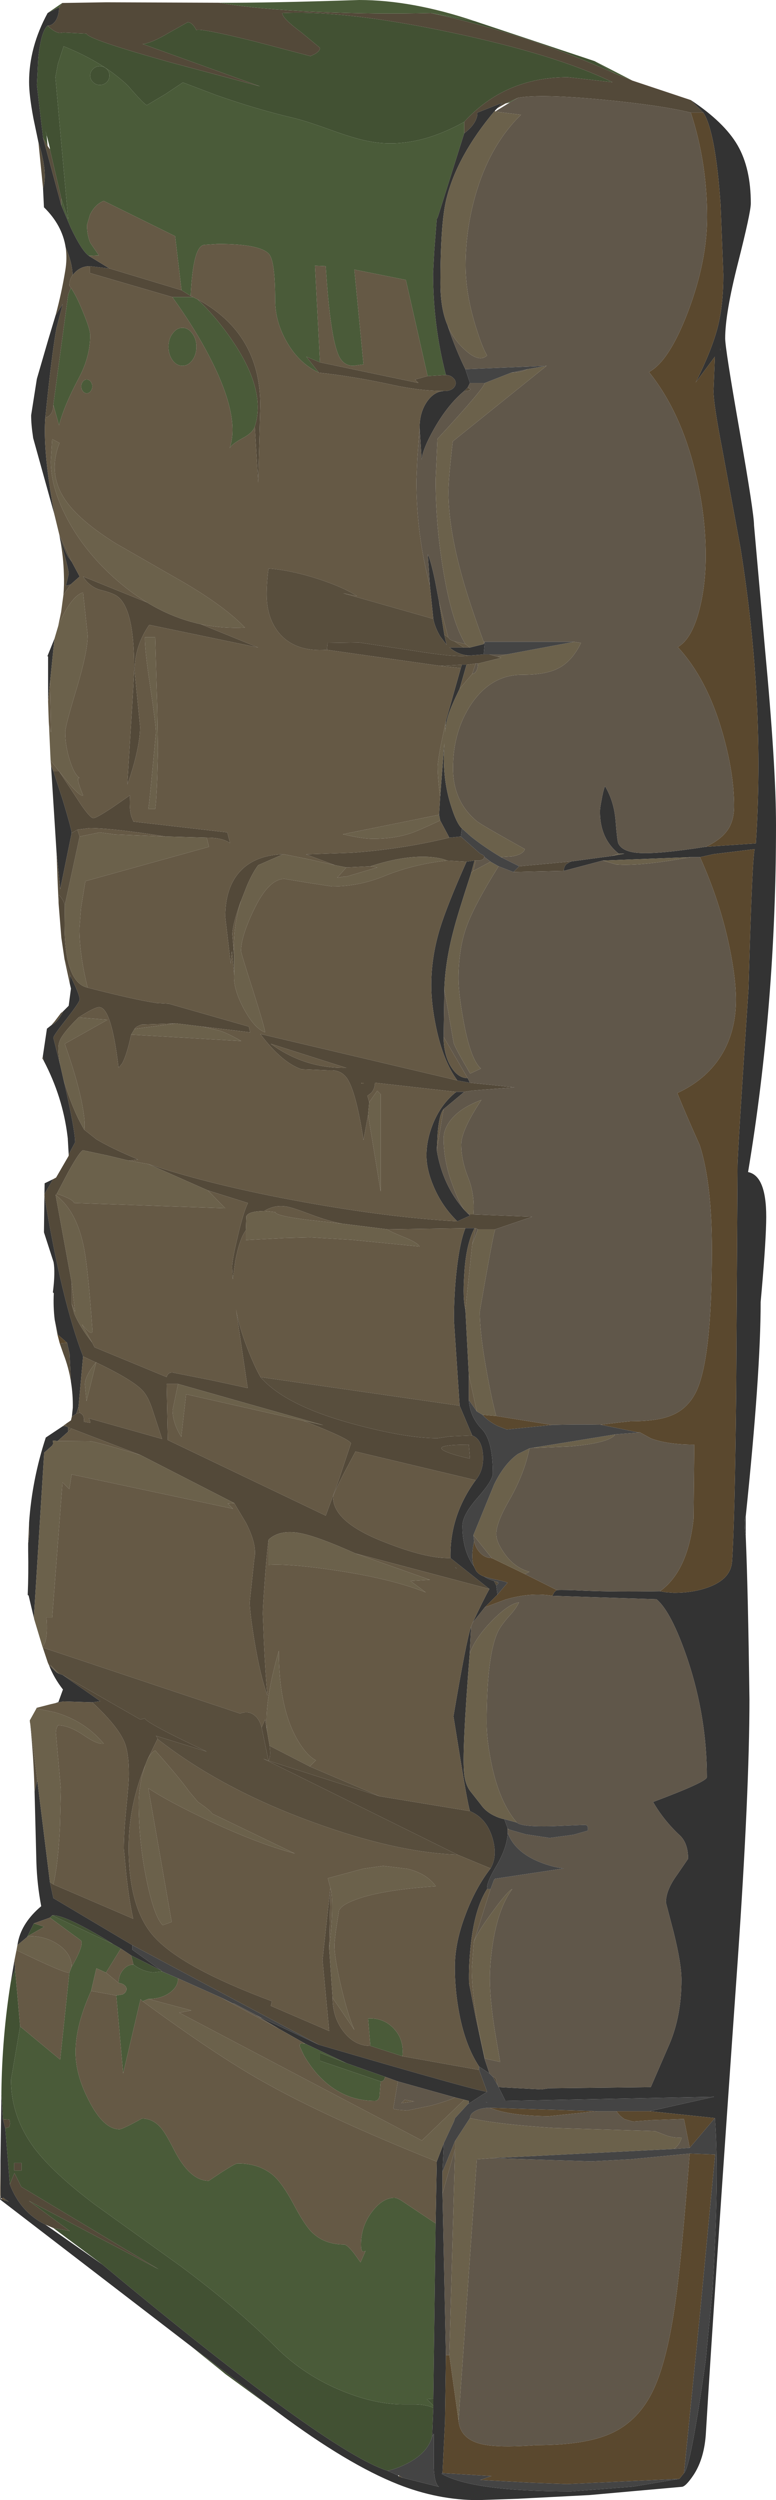 <?xml version="1.0" encoding="UTF-8" standalone="no"?>
<svg xmlns:ffdec="https://www.free-decompiler.com/flash" xmlns:xlink="http://www.w3.org/1999/xlink" ffdec:objectType="frame" height="545.75px" width="169.5px" xmlns="http://www.w3.org/2000/svg">
  <g transform="matrix(1.0, 0.0, 0.0, 1.0, 44.75, 218.05)">
    <use ffdec:characterId="1552" height="545.75" transform="matrix(1.0, 0.0, 0.0, 1.0, -44.75, -218.05)" width="169.5" xlink:href="#shape0"/>
  </g>
  <defs>
    <g id="shape0" transform="matrix(1.0, 0.0, 0.0, 1.0, 44.75, 218.05)">
      <path d="M-34.35 -212.45 Q-32.95 -211.05 -31.75 -210.85 L-30.85 -210.95 -25.85 -210.7 Q-25.65 -209.5 -7.4 -204.4 L12.05 -199.2 -13.6 -208.45 Q-11.7 -208.6 -7.85 -210.9 L-3.75 -213.2 Q-2.75 -213.2 -1.85 -211.45 -1.4 -212.05 10.9 -209.0 L23.05 -205.8 24.1 -206.3 Q25.15 -206.95 25.15 -207.6 L21.05 -211.0 Q16.9 -214.05 16.9 -215.2 30.7 -215.85 53.85 -210.95 76.75 -206.1 89.05 -200.1 L79.3 -201.2 Q65.55 -201.2 56.65 -191.45 45.65 -185.3 35.85 -187.2 32.85 -187.75 27.6 -189.65 21.95 -191.7 19.15 -192.35 11.25 -194.2 2.45 -197.3 L-4.8 -200.05 -8.55 -197.55 -12.65 -195.1 Q-13.15 -195.1 -16.8 -199.35 -22.15 -204.45 -30.85 -207.95 L-32.1 -204.1 -32.65 -201.2 -31.25 -185.6 -29.85 -170.2 -31.35 -174.7 -33.85 -185.45 -33.85 -185.7 -34.1 -186.9 -34.85 -189.5 -34.6 -188.7 -34.35 -186.2 -35.35 -187.95 -36.7 -199.5 -36.4 -205.3 Q-35.8 -211.25 -34.35 -212.45 M89.65 -201.95 Q70.6 -210.55 49.4 -215.2 L58.9 -213.45 85.15 -204.7 89.65 -201.95 M49.9 305.55 L49.9 307.05 48.5 305.65 49.9 305.55 M49.9 307.55 L49.65 313.8 Q48.7 317.4 44.2 319.7 41.95 320.85 39.9 321.3 26.65 317.05 -22.35 276.3 L-33.1 268.3 -29.5 268.95 -38.45 262.35 Q-24.25 269.85 -10.1 277.3 L-40.1 259.3 -41.6 256.3 -42.6 258.8 -43.6 246.55 -42.75 246.25 -42.55 245.55 -42.65 244.75 -42.75 244.65 -44.1 244.55 -44.45 238.8 Q-44.3 226.5 -42.4 214.6 L-41.45 211.8 -40.35 224.3 -42.35 235.95 Q-42.35 243.95 -37.3 250.8 -33.2 256.25 -24.0 263.2 L-5.4 276.55 Q6.8 285.6 15.55 294.35 21.75 300.55 30.2 303.95 37.25 306.8 43.3 306.8 L46.15 306.8 Q48.5 306.9 49.9 307.55 M-0.1 296.3 L16.1 308.65 4.5 300.2 -0.1 296.3 M39.4 235.3 L39.1 236.0 Q38.8 236.3 38.4 236.3 L25.15 231.8 25.15 230.05 30.9 232.3 39.4 235.3 M-20.1 206.3 L-33.35 200.05 Q-31.45 199.85 -25.6 203.05 -22.65 204.65 -20.1 206.3 M-22.95 -203.6 Q-22.1 -203.6 -21.45 -203.0 -20.85 -202.4 -20.85 -201.55 -20.85 -200.7 -21.45 -200.1 -22.1 -199.5 -22.95 -199.5 -23.8 -199.5 -24.4 -200.1 -25.05 -200.7 -25.05 -201.55 -25.05 -202.4 -24.4 -203.0 -23.8 -203.6 -22.95 -203.6 M-38.85 204.8 L-37.35 201.8 -35.1 202.55 -38.6 204.55 -38.85 204.8 M-16.1 208.8 L-9.6 212.05 -9.35 212.3 -11.25 212.5 Q-13.55 212.35 -15.6 210.8 L-16.1 208.8 M-41.65 255.75 L-40.05 255.75 -40.05 254.1 -41.65 254.1 -41.65 255.75" fill="#425133" fill-rule="evenodd" stroke="none"/>
      <path d="M56.65 -191.45 Q65.55 -201.2 79.3 -201.2 L89.05 -200.1 Q76.75 -206.1 53.85 -210.95 30.7 -215.85 16.9 -215.2 16.9 -214.05 21.05 -211.0 L25.15 -207.6 Q25.15 -206.95 24.1 -206.3 L23.05 -205.8 10.9 -209.0 Q-1.4 -212.05 -1.85 -211.45 -2.75 -213.2 -3.75 -213.2 L-7.85 -210.9 Q-11.7 -208.6 -13.6 -208.45 L12.05 -199.2 -7.4 -204.4 Q-25.65 -209.5 -25.85 -210.7 L-30.85 -210.95 -31.75 -210.85 Q-32.95 -211.05 -34.35 -212.45 -33.3 -212.45 -32.55 -213.6 -31.85 -214.8 -31.85 -216.45 L-31.15 -217.4 -21.55 -217.55 3.15 -217.45 Q11.25 -216.05 24.65 -215.45 37.3 -214.9 49.4 -215.2 70.6 -210.55 89.65 -201.95 L93.4 -200.45 106.15 -196.2 108.9 -193.45 106.15 -193.45 Q100.05 -195.0 87.3 -196.25 73.35 -197.6 68.4 -196.7 L65.65 -195.45 63.9 -194.45 64.95 -195.6 59.5 -193.45 Q59.6 -192.95 59.3 -192.15 58.7 -190.5 56.65 -188.95 L56.65 -191.45 M79.95 -30.0 L78.95 -29.4 Q78.4 -28.8 78.4 -27.95 L67.4 -27.7 68.65 -28.95 79.95 -30.0 M-34.85 267.55 Q-40.25 264.9 -42.6 258.8 L-41.6 256.3 -40.1 259.3 -10.1 277.3 Q-24.25 269.85 -38.45 262.35 L-29.5 268.95 -33.1 268.3 -34.85 267.55 M-43.6 246.55 L-44.1 244.55 -42.75 244.65 -42.65 244.75 -42.55 245.55 -42.75 246.25 -43.6 246.55 M-44.1 261.8 Q-44.15 261.55 -43.85 261.8 L-42.85 262.55 -43.6 262.3 -44.1 261.8 M52.65 -136.2 Q53.65 -136.15 54.25 -135.55 54.85 -135.0 54.8 -134.3 54.7 -133.6 54.0 -133.1 53.25 -132.65 52.35 -132.7 L52.3 -132.7 Q47.05 -132.7 40.9 -134.05 32.4 -135.9 24.9 -136.7 L22.15 -140.2 25.15 -138.95 46.65 -134.45 45.9 -135.2 48.65 -135.95 52.65 -136.2 M56.65 -132.7 L57.4 -133.45 58.05 -133.1 57.75 -132.8 57.05 -132.7 56.65 -132.7 M-3.1 -153.45 L-2.6 -153.2 -7.1 -153.2 -25.1 -158.45 -25.1 -159.95 -20.85 -159.45 -5.1 -154.7 -3.1 -153.45 M-1.6 -152.7 Q12.1 -145.3 12.1 -129.6 L11.65 -112.7 10.9 -124.95 Q13.4 -132.7 6.2 -143.4 2.6 -148.75 -1.6 -152.7 M-31.85 -49.7 L-26.95 -42.25 Q-25.0 -39.45 -24.35 -39.45 -23.7 -39.45 -19.95 -41.95 L-16.35 -44.45 Q-16.55 -41.7 -16.1 -39.9 L-15.6 -38.7 4.9 -36.35 5.5 -34.0 Q3.9 -35.2 0.4 -35.2 L-8.6 -35.45 Q-20.05 -37.25 -25.1 -37.3 L-27.85 -36.95 -29.1 -36.2 Q-29.2 -37.3 -31.0 -43.25 L-33.1 -49.7 -31.85 -49.7 M-25.6 -2.45 Q-15.3 0.2 -10.55 0.9 L-7.9 1.05 9.6 6.05 9.9 7.3 -0.5 6.05 -6.3 5.35 -13.8 5.6 Q-15.05 6.0 -15.35 6.55 L-16.1 7.8 Q-17.05 12.2 -18.05 14.05 L-18.85 15.05 Q-20.4 1.8 -23.1 1.8 -24.1 1.8 -27.6 4.05 -30.45 6.85 -31.45 8.6 -32.0 9.6 -32.0 10.7 -32.0 12.4 -31.6 14.45 L-33.1 8.5 Q-33.1 8.0 -30.2 4.35 -27.35 0.65 -27.35 0.15 -27.35 -0.95 -29.45 -5.15 L-30.65 -8.6 -31.35 -13.35 -31.95 -20.8 -31.85 -22.7 Q-30.8 -21.5 -30.6 -20.45 L-30.65 -16.3 Q-30.65 -3.55 -25.6 -2.45 M-26.35 28.55 L-23.7 30.65 Q-20.45 32.6 -14.6 35.05 L-16.6 35.3 -21.2 34.2 -26.6 33.05 Q-27.2 33.05 -29.85 37.8 L-32.35 42.55 -32.6 42.8 -29.1 61.9 -29.1 66.55 -28.55 68.65 Q-27.4 71.45 -24.6 75.05 L-24.1 76.05 -8.35 82.55 Q-8.1 81.55 -7.1 81.55 L1.5 83.25 9.35 84.95 6.8 67.7 Q7.35 71.25 9.2 76.05 10.8 80.2 12.15 82.55 17.5 88.75 32.45 92.8 43.9 95.9 50.85 95.9 L53.5 95.5 58.4 95.3 Q60.45 96.05 60.75 99.45 61.0 102.8 59.15 105.05 L32.9 98.8 30.45 103.4 Q28.0 108.15 28.0 108.75 28.0 114.2 39.15 118.55 48.45 122.25 53.65 122.05 L62.15 128.8 32.9 121.05 Q24.75 117.4 20.95 116.65 16.35 115.75 13.9 118.05 13.4 122.25 13.0 128.15 12.65 132.9 12.65 134.2 L12.9 140.5 Q13.2 146.9 13.65 152.05 12.05 147.55 10.8 139.95 9.8 133.8 9.8 131.65 L10.8 122.25 Q11.5 119.3 9.0 114.4 L6.4 110.05 -14.1 99.55 -29.1 93.8 -29.85 93.55 -30.35 93.3 -30.35 92.75 -29.25 92.0 -29.05 91.15 -28.1 90.55 -27.35 90.3 -26.8 90.7 Q-26.3 91.25 -26.45 92.3 L-25.0 92.55 Q-25.05 92.05 -25.35 91.55 L-9.35 96.05 -11.4 89.8 Q-12.25 87.15 -13.3 85.85 -15.15 83.45 -23.75 79.35 L-23.75 79.25 -23.8 79.35 -26.6 78.05 Q-31.3 65.85 -35.05 43.05 L-35.05 42.6 -33.15 39.35 -32.5 39.0 -29.75 34.25 -29.75 33.95 -28.35 31.3 Q-28.35 28.7 -30.7 18.4 L-30.85 17.75 -29.85 20.8 Q-28.25 25.35 -26.35 28.55 M-12.35 36.05 Q1.7 40.75 21.6 44.35 40.45 47.75 55.15 48.55 L57.9 47.3 57.9 47.05 58.65 47.05 71.5 47.55 63.4 50.3 59.65 50.3 59.15 50.05 58.9 50.05 56.9 50.05 39.9 50.3 29.9 49.05 Q27.15 48.55 23.25 47.1 19.3 45.6 17.95 45.35 15.3 44.85 12.95 46.3 9.5 46.35 9.05 47.45 L8.95 50.5 8.6 51.05 Q7.4 53.05 6.6 57.45 L6.1 61.2 5.95 58.6 Q5.95 57.05 7.15 52.0 8.4 46.6 9.4 44.55 L0.65 41.8 -12.35 36.05 M54.9 20.3 L37.15 18.3 Q37.15 19.55 36.35 20.5 L35.5 21.15 35.9 22.55 35.65 25.3 34.65 30.8 Q33.1 20.75 31.25 17.65 29.9 15.4 27.15 15.6 L21.1 15.35 Q16.8 13.9 12.1 7.65 L55.15 17.8 57.9 18.3 67.65 19.3 58.5 20.0 56.65 20.3 54.9 20.3 M57.15 -29.95 L52.9 -30.2 Q51.6 -30.8 48.85 -31.0 43.35 -31.3 36.15 -28.95 L30.9 -28.7 28.4 -29.2 22.1 -31.55 32.05 -31.9 Q43.15 -32.7 53.4 -35.2 L55.9 -35.45 60.15 -31.7 Q60.9 -31.4 61.05 -31.1 L61.05 -31.0 60.85 -30.55 Q60.5 -30.3 59.95 -30.2 L59.15 -30.2 58.9 -30.2 57.15 -29.95 M6.4 -5.45 L5.9 -10.4 5.65 -7.7 4.45 -17.9 Q4.45 -24.45 7.8 -27.95 11.0 -31.35 17.15 -31.6 L11.65 -29.2 Q10.45 -27.6 9.25 -24.85 L7.9 -21.4 7.8 -21.2 Q6.0 -16.15 6.0 -14.05 L6.4 -9.35 6.4 -9.0 6.4 -5.45 M51.4 -72.7 L26.65 -76.2 26.8 -77.7 33.7 -77.8 45.3 -76.05 Q55.1 -74.45 57.65 -74.95 L60.9 -75.2 62.15 -75.2 63.9 -74.7 64.7 -74.45 59.65 -73.2 59.15 -73.2 57.15 -72.95 56.15 -72.95 51.4 -72.7 M34.65 18.3 L34.2 18.3 34.2 18.5 34.65 18.5 34.65 18.3 M-5.85 84.05 L-8.35 84.05 -8.1 96.3 26.4 112.8 29.15 105.3 31.9 97.05 Q31.9 96.15 21.55 92.1 L25.9 93.05 -5.85 84.05 M30.9 15.05 L14.4 9.8 Q21.75 15.2 30.9 15.05 M57.65 97.3 Q49.2 97.3 52.7 98.85 54.45 99.6 57.9 100.35 L57.65 97.3 M63.65 128.05 L63.15 127.05 64.15 127.3 63.65 127.4 63.95 127.4 64.15 127.55 63.65 128.05 M12.4 159.05 L13.15 157.3 13.6 159.9 14.15 163.05 14.25 164.3 Q14.3 165.65 13.9 166.3 L12.4 159.05 M38.15 174.05 L57.9 177.3 Q61.5 178.8 62.8 183.1 64.0 187.1 62.4 189.8 L55.15 186.8 12.75 165.85 13.9 166.3 38.15 174.05 M62.9 235.3 Q63.3 235.3 63.6 235.85 L63.9 237.05 62.9 235.3 M55.0 124.3 L54.65 124.05 54.9 124.3 55.0 124.3 M-12.55 166.05 L-13.0 167.2 Q-16.65 176.05 -16.65 185.25 -16.65 198.45 -11.2 204.6 -5.2 211.4 14.65 218.8 L14.4 219.8 27.15 225.3 25.7 209.8 27.4 194.05 27.15 207.3 27.9 218.05 Q27.9 222.4 30.35 225.5 32.75 228.55 36.15 228.55 L43.15 230.8 59.9 233.8 61.65 238.55 Q59.9 238.55 24.9 228.3 L-15.85 206.55 -33.1 196.3 -33.85 192.8 -33.1 193.3 -15.65 200.8 Q-16.45 197.4 -17.15 191.3 L-17.7 185.5 Q-17.7 181.95 -17.15 176.5 -16.6 171.05 -16.6 169.1 -16.6 164.5 -17.6 162.15 -19.15 158.6 -24.6 153.55 L-22.85 153.3 -31.1 147.55 -14.1 157.3 -13.1 157.05 Q-12.85 158.05 0.4 164.3 L-10.7 160.85 Q-10.3 161.3 -10.35 161.55 L-12.55 166.05 M-12.65 -86.55 Q-7.0 -83.1 -0.9 -81.8 L11.65 -76.7 -12.15 -81.65 Q-15.35 -77.0 -15.35 -71.65 L-14.15 -59.4 Q-14.15 -56.4 -15.4 -51.65 -16.3 -48.4 -16.95 -46.8 L-16.2 -58.8 Q-15.45 -70.55 -15.45 -72.45 -15.45 -85.75 -19.45 -88.1 -20.6 -88.75 -23.1 -89.35 -25.35 -90.15 -26.6 -92.2 L-12.65 -86.55 M-41.65 255.75 L-41.65 254.1 -40.05 254.1 -40.05 255.75 -41.65 255.75" fill="#534939" fill-rule="evenodd" stroke="none"/>
      <path d="M-34.6 -188.7 L-34.85 -189.5 -34.1 -186.9 -33.85 -185.7 -34.6 -188.7 M-31.35 -174.7 L-29.85 -170.2 -31.25 -185.6 -32.65 -201.2 -32.1 -204.1 -30.85 -207.95 Q-22.15 -204.45 -16.8 -199.35 -13.15 -195.1 -12.65 -195.1 L-8.55 -197.55 -4.8 -200.05 2.45 -197.3 Q11.25 -194.2 19.15 -192.35 21.95 -191.7 27.6 -189.65 32.85 -187.75 35.85 -187.2 45.65 -185.3 56.65 -191.45 L56.65 -188.95 50.9 -170.7 50.65 -170.2 50.1 -163.1 49.85 -158.4 Q49.85 -147.0 52.65 -136.2 L48.65 -135.95 43.9 -156.95 32.65 -159.2 34.65 -138.5 33.5 -138.35 32.45 -138.2 Q30.0 -138.2 29.0 -141.0 27.3 -145.5 26.4 -159.95 L24.05 -160.05 25.15 -138.95 22.15 -140.2 24.9 -136.7 Q20.55 -138.75 17.9 -143.4 15.35 -147.8 15.35 -152.55 15.35 -160.95 14.05 -162.55 12.15 -164.8 2.85 -164.8 L-0.1 -164.6 Q-2.6 -164.45 -3.1 -153.45 L-5.1 -154.7 -6.5 -166.5 -22.1 -174.2 Q-24.05 -173.4 -25.1 -171.15 L-25.75 -168.95 Q-25.75 -166.65 -25.0 -165.0 L-23.15 -162.3 -25.35 -162.2 Q-26.9 -163.3 -29.3 -168.35 L-31.35 -173.2 -31.35 -174.7 M65.65 -195.45 L68.4 -196.7 66.65 -195.7 65.65 -195.45 M93.4 -200.45 L89.65 -201.95 85.15 -204.7 93.4 -200.45 M49.4 -215.2 Q37.3 -214.9 24.65 -215.45 11.25 -216.05 3.15 -217.45 14.05 -217.4 33.7 -218.05 45.25 -218.05 58.9 -213.45 L49.4 -215.2 M-31.15 -217.4 L-31.85 -216.45 -34.35 -215.2 -31.15 -217.4 M50.4 267.3 L49.9 305.55 48.5 305.65 49.9 307.05 49.9 307.55 Q48.5 306.9 46.15 306.8 L43.3 306.8 Q37.25 306.8 30.2 303.95 21.75 300.55 15.55 294.35 6.8 285.6 -5.4 276.55 L-24.0 263.2 Q-33.2 256.25 -37.3 250.8 -42.35 243.95 -42.35 235.95 L-40.35 224.3 -31.6 231.55 -29.6 212.55 -29.1 211.3 Q-26.4 206.6 -27.05 205.55 L-33.85 200.55 -33.35 200.05 -20.1 206.3 -18.35 207.3 -21.6 212.55 -23.7 211.6 -24.85 216.55 Q-28.25 224.05 -28.25 229.9 -28.25 234.95 -25.25 240.65 -22.1 246.75 -18.65 246.75 -18.0 246.75 -13.75 244.4 -11.3 244.4 -9.5 246.55 -8.5 247.75 -6.75 251.2 -3.3 258.0 0.85 258.0 L3.7 256.1 Q6.65 254.2 7.15 254.2 12.0 254.2 15.1 256.95 17.0 258.7 19.35 263.05 21.75 267.6 23.3 269.15 26.05 271.9 30.4 271.9 31.05 271.9 32.6 273.85 L34.0 275.8 35.1 273.3 Q34.45 273.65 34.25 273.15 34.1 272.85 34.1 271.9 34.1 267.9 36.55 264.7 38.85 261.7 41.4 261.7 42.05 261.7 43.2 262.5 L50.4 267.3 M-3.1 294.05 L-0.1 296.3 4.5 300.2 -3.1 294.05 M-2.6 -153.2 L-1.6 -152.7 Q2.6 -148.75 6.2 -143.4 13.4 -132.7 10.9 -124.95 10.5 -123.6 8.25 -122.4 5.85 -121.1 5.4 -120.2 7.8 -127.0 1.1 -140.0 -2.1 -146.25 -7.1 -153.2 L-2.6 -153.2 M-29.25 -155.2 Q-28.0 -153.4 -26.6 -149.9 -25.05 -146.15 -25.05 -144.9 -25.05 -140.15 -27.55 -135.5 -30.85 -129.3 -31.85 -125.2 L-33.1 -129.7 -29.85 -153.8 -29.3 -155.1 -29.25 -155.2 M36.15 228.55 L35.65 222.55 Q39.1 222.4 41.3 224.8 43.55 227.2 43.15 230.8 L36.15 228.55 M38.4 236.3 L38.15 239.55 Q37.9 240.55 37.15 240.55 29.8 240.55 24.5 234.65 22.85 232.75 21.6 230.55 L20.7 228.6 Q20.7 228.0 21.15 228.0 L21.9 228.05 30.9 232.3 25.15 230.05 25.15 231.8 38.4 236.3 M-5.85 213.8 Q-5.85 215.65 -7.75 217.0 -9.65 218.3 -12.35 218.3 L-13.6 218.8 -14.05 218.35 -17.85 234.55 -19.35 217.55 -17.95 217.3 Q-17.3 216.95 -17.15 216.4 -17.0 215.85 -17.45 215.4 -17.95 214.9 -18.85 214.8 -18.85 213.15 -17.9 212.0 -16.95 210.8 -15.6 210.8 -13.55 212.35 -11.25 212.5 L-9.35 212.3 -5.85 213.8 M-22.95 -203.6 Q-23.8 -203.6 -24.4 -203.0 -25.05 -202.4 -25.05 -201.55 -25.05 -200.7 -24.4 -200.1 -23.8 -199.5 -22.95 -199.5 -22.1 -199.5 -21.45 -200.1 -20.85 -200.7 -20.85 -201.55 -20.85 -202.4 -21.45 -203.0 -22.1 -203.6 -22.95 -203.6 M-2.75 -145.25 Q-1.85 -144.05 -1.85 -142.35 -1.85 -140.65 -2.75 -139.4 -3.65 -138.2 -4.9 -138.2 -6.15 -138.2 -7.05 -139.4 -7.95 -140.65 -7.95 -142.35 -7.95 -144.05 -7.05 -145.25 -6.15 -146.5 -4.9 -146.5 -3.65 -146.5 -2.75 -145.25 M-25.8 -135.2 Q-25.3 -135.2 -24.95 -134.75 -24.6 -134.3 -24.6 -133.7 -24.6 -133.1 -24.95 -132.65 -25.3 -132.2 -25.8 -132.2 -26.3 -132.2 -26.65 -132.65 -27.0 -133.1 -27.0 -133.7 -27.0 -134.3 -26.65 -134.75 -26.3 -135.2 -25.8 -135.2" fill="#4a5b39" fill-rule="evenodd" stroke="none"/>
      <path d="M-34.35 -212.45 Q-35.8 -211.25 -36.4 -205.3 L-36.7 -199.5 -35.35 -187.95 -31.35 -173.2 -29.3 -168.35 Q-26.9 -163.3 -25.35 -162.2 L-20.85 -159.45 -25.1 -159.95 Q-26.95 -159.95 -28.25 -158.7 L-28.9 -158.0 Q-28.95 -160.7 -30.4 -164.0 -31.15 -168.9 -35.15 -172.8 L-35.35 -176.95 Q-34.55 -179.3 -35.4 -183.35 -35.8 -185.4 -36.35 -186.95 L-37.45 -192.2 Q-38.4 -197.3 -38.4 -200.15 -38.4 -207.75 -34.35 -215.2 L-31.85 -216.45 Q-31.85 -214.8 -32.55 -213.6 -33.3 -212.45 -34.35 -212.45 M56.65 -188.95 Q58.7 -190.5 59.3 -192.15 59.6 -192.95 59.5 -193.45 L64.95 -195.6 63.9 -194.45 63.4 -193.95 Q55.0 -184.0 52.7 -174.4 51.45 -169.1 51.45 -156.2 51.45 -150.65 53.0 -147.05 54.75 -141.8 56.9 -137.45 L57.9 -134.45 57.4 -133.45 56.65 -132.7 Q53.1 -129.75 50.15 -124.6 47.6 -120.15 47.35 -117.75 L46.9 -124.7 Q46.9 -128.0 48.5 -130.35 50.1 -132.65 52.3 -132.7 L52.35 -132.7 Q53.25 -132.65 54.0 -133.1 54.7 -133.6 54.8 -134.3 54.85 -135.0 54.25 -135.55 53.65 -136.15 52.65 -136.2 49.85 -147.0 49.85 -158.4 L50.1 -163.1 50.65 -170.2 50.9 -170.7 56.65 -188.95 M108.9 -193.45 L106.15 -196.2 Q113.45 -191.35 116.35 -186.35 119.25 -181.35 119.25 -173.65 119.25 -171.7 116.45 -160.65 113.65 -149.65 113.65 -144.2 113.65 -141.95 116.8 -124.0 119.95 -106.0 119.95 -103.4 L122.35 -76.35 Q124.75 -50.75 124.75 -37.95 124.75 1.3 118.65 37.8 122.9 38.65 122.6 48.9 122.45 54.65 121.4 66.15 121.4 81.7 118.15 112.85 117.65 113.8 118.15 117.55 118.65 129.35 118.95 152.95 118.95 172.85 116.4 209.75 111.15 284.35 109.45 312.85 109.15 318.55 106.75 322.2 105.0 324.8 104.15 324.8 L83.95 326.6 68.4 327.4 59.7 327.7 Q50.9 327.7 42.2 324.25 31.2 319.9 16.1 308.65 L-0.1 296.3 -3.1 294.05 -44.7 262.1 -44.7 261.75 -44.6 261.8 -44.65 253.65 -44.45 239.05 -44.45 238.8 -44.1 244.55 -43.6 246.55 -42.6 258.8 Q-40.25 264.9 -34.85 267.55 L-22.35 276.3 Q26.65 317.05 39.9 321.3 L42.15 322.3 42.4 322.55 43.15 322.8 51.15 324.8 Q50.15 324.15 50.0 320.55 L50.0 313.2 49.65 313.8 49.9 307.55 49.9 307.05 49.9 305.55 50.4 267.3 50.65 253.8 52.2 249.75 51.9 256.05 51.9 260.8 52.65 296.05 52.45 310.65 51.9 321.8 51.7 321.95 Q58.45 325.8 80.0 325.8 L93.55 324.75 103.65 323.05 104.65 321.8 Q106.1 320.6 109.4 297.15 L110.85 282.15 Q112.4 257.05 111.4 244.3 L97.15 242.8 111.25 239.65 65.65 240.55 64.15 237.55 73.5 238.05 75.15 237.8 97.4 237.55 101.5 228.1 Q104.1 221.95 104.1 214.1 104.1 210.6 102.4 203.75 L100.7 197.25 Q100.7 194.55 103.15 191.2 L105.55 187.7 Q105.55 184.3 103.75 182.6 100.25 179.35 97.9 175.3 109.65 170.9 109.65 169.9 109.65 156.8 105.45 144.2 101.9 133.75 98.65 131.05 L75.9 130.3 76.3 129.55 Q76.65 129.15 76.9 129.05 78.45 128.95 83.35 129.2 89.6 129.45 99.4 129.3 L100.55 129.5 102.4 129.65 Q106.8 129.65 110.2 128.35 114.9 126.55 115.15 122.8 115.75 114.05 116.05 86.15 L116.35 36.4 Q116.35 33.7 118.75 -2.3 119.6 -32.7 120.15 -32.7 L111.1 -31.6 108.15 -30.95 106.15 -30.95 86.9 -30.2 78.4 -27.95 Q78.4 -28.8 78.95 -29.4 L79.95 -30.0 88.9 -31.2 91.65 -31.7 90.4 -31.7 Q86.3 -34.95 86.3 -40.9 86.3 -41.7 86.65 -43.4 86.95 -45.25 87.4 -46.45 89.35 -43.15 89.7 -39.0 90.05 -34.55 90.3 -33.95 91.2 -32.05 95.0 -31.85 99.15 -31.6 109.4 -33.2 L120.35 -33.95 Q122.4 -64.6 117.0 -98.4 L113.0 -120.05 Q111.1 -129.85 111.1 -132.65 L111.4 -140.2 107.2 -134.55 Q110.75 -141.65 112.05 -146.75 113.25 -151.55 113.25 -158.1 L112.65 -173.3 Q111.55 -189.25 108.9 -193.45 M-44.35 261.8 L-44.6 261.8 -44.35 262.05 -43.6 262.3 -42.85 262.55 -43.85 261.8 Q-44.15 261.55 -44.1 261.8 L-44.35 261.8 M112.6 -141.5 L112.6 -141.7 112.55 -142.1 112.6 -141.5 M-34.85 -126.95 Q-35.3 -121.15 -33.85 -111.55 L-32.9 -105.85 -37.5 -122.4 -37.55 -122.75 Q-37.95 -125.4 -37.95 -127.4 L-36.7 -135.35 -34.2 -143.95 -32.6 -149.25 -32.1 -150.05 -31.05 -151.65 -32.4 -146.5 Q-33.4 -141.2 -34.85 -126.95 M-29.1 -95.45 L-27.35 -92.2 -29.35 -90.45 -30.35 -90.2 -29.75 -92.75 Q-29.75 -93.9 -31.6 -100.2 L-31.8 -101.35 Q-30.75 -98.0 -29.8 -96.4 L-29.1 -95.45 M55.15 48.55 Q51.8 45.3 49.95 40.9 48.4 37.25 48.4 34.15 48.4 30.9 49.75 27.45 51.5 23.0 54.9 20.3 L56.65 20.3 52.15 24.05 Q51.2 25.15 50.85 29.2 L50.65 33.05 Q51.95 40.8 56.75 46.15 L57.3 46.7 57.9 47.3 55.15 48.55 M55.15 17.8 Q52.05 13.6 50.5 6.15 49.45 1.1 49.45 -2.95 49.45 -9.05 51.3 -15.2 52.85 -20.3 57.15 -29.95 L58.9 -30.2 58.15 -27.45 Q55.1 -18.1 54.35 -15.1 52.5 -8.15 52.3 -2.15 L52.15 8.3 Q52.15 12.05 53.7 14.7 55.25 17.3 57.4 17.3 L57.9 18.3 55.15 17.8 M53.4 -35.2 L51.4 -38.95 51.15 -40.2 51.4 -44.2 52.3 -55.8 52.2 -52.4 Q52.2 -47.05 53.75 -42.2 54.95 -38.3 56.15 -37.2 L55.9 -35.45 53.4 -35.2 M52.65 -60.7 L55.9 -72.2 56.15 -72.95 57.15 -72.95 55.65 -67.7 Q53.85 -64.0 53.25 -62.15 52.7 -60.6 52.45 -58.1 L52.65 -60.7 M49.9 -82.95 L49.15 -90.2 48.7 -97.05 Q49.35 -95.7 50.3 -91.15 L51.15 -86.7 52.3 -79.5 52.8 -77.3 51.4 -79.15 Q50.25 -81.1 49.9 -82.95 M57.9 -76.7 L60.9 -77.45 61.15 -77.95 60.9 -75.2 57.65 -74.95 Q55.25 -75.15 53.45 -76.7 L56.55 -76.7 57.9 -76.7 M55.65 88.8 L54.4 70.15 Q54.4 64.5 55.0 59.15 55.7 53.0 56.9 50.05 L58.9 50.05 Q57.0 53.65 56.65 60.2 56.3 65.5 56.9 67.8 L57.65 82.05 57.65 87.55 Q57.9 91.25 60.5 93.9 62.9 96.4 62.9 103.55 62.9 105.1 59.6 108.85 56.25 112.65 56.25 115.05 56.25 119.85 58.3 123.2 L58.75 123.85 59.25 124.85 Q59.8 125.65 61.0 126.1 62.0 126.75 63.15 127.05 L63.65 128.05 63.9 130.05 61.15 132.8 58.5 136.15 Q60.85 131.15 62.15 128.8 L53.65 122.05 Q53.45 112.85 59.15 105.05 61.0 102.8 60.75 99.45 60.45 96.05 58.4 95.3 L55.65 88.8 M57.9 177.3 Q57.35 175.45 55.8 165.9 L54.3 156.6 Q57.1 140.05 58.15 137.0 L57.85 142.9 Q56.1 164.9 56.65 169.25 56.9 171.45 57.9 172.85 L60.3 175.9 Q61.3 177.35 63.1 178.25 64.3 178.85 65.4 179.05 L66.15 181.05 66.15 181.3 66.15 182.05 Q66.0 185.3 63.65 189.3 61.45 192.95 61.65 194.3 58.9 198.55 58.05 206.8 57.6 211.0 57.7 214.85 L59.15 222.3 61.15 231.55 62.15 234.55 59.9 233.05 Q56.7 228.2 55.4 220.55 54.6 216.0 54.6 211.3 54.6 206.0 56.95 199.85 59.1 194.1 62.4 189.8 64.0 187.1 62.8 183.1 61.5 178.8 57.9 177.3 M55.0 124.3 L54.9 124.3 54.65 124.05 55.0 124.3 M64.15 127.55 L63.95 127.4 63.65 127.4 64.15 127.3 64.15 127.55 M54.65 239.8 L42.15 236.3 39.4 235.3 30.9 232.3 21.9 228.05 16.15 224.8 12.4 222.55 12.15 222.3 24.9 228.3 Q59.9 238.55 61.65 238.55 L57.4 241.3 57.65 241.05 57.65 240.55 56.65 240.3 54.65 239.8 M61.4 240.8 L61.75 240.95 61.45 240.85 61.4 240.8 M-18.35 207.3 L-20.1 206.3 Q-22.65 204.65 -25.6 203.05 -31.45 199.85 -33.35 200.05 L-33.85 200.55 -37.35 201.8 -38.85 204.8 -40.95 206.55 -40.8 205.75 Q-39.9 201.55 -35.75 198.05 -36.65 193.3 -36.8 188.55 L-37.2 173.0 -36.6 170.6 -33.85 192.8 -33.1 196.3 -15.85 206.55 -15.85 207.55 -9.6 212.05 -16.1 208.8 -18.35 207.3 M-34.25 -64.95 L-34.25 -74.75 -34.4 -74.8 -32.85 -78.65 -33.8 -69.4 -34.25 -64.95 M-33.1 -49.7 L-31.0 -43.25 Q-29.2 -37.3 -29.1 -36.2 L-31.6 -23.95 -32.4 -31.95 -33.1 -43.0 -33.6 -50.9 -33.1 -49.7 M-29.45 -5.15 Q-27.35 -0.95 -27.35 0.15 -27.35 0.65 -30.2 4.35 -33.1 8.0 -33.1 8.5 L-31.6 14.45 -30.85 17.75 -30.7 18.4 Q-28.35 28.7 -28.35 31.3 L-29.75 33.95 -29.9 31.3 -29.9 30.75 -30.0 30.0 Q-31.05 21.4 -35.2 13.5 L-35.4 12.55 -34.5 6.5 -33.55 5.75 Q-32.1 5.05 -31.0 2.8 L-31.0 2.75 -29.75 1.5 -29.25 -2.25 -29.5 -3.3 -29.45 -5.15 M-33.15 39.35 L-35.05 42.6 -35.0 40.25 -33.15 39.35 M-35.05 43.05 Q-31.3 65.85 -26.6 78.05 L-27.6 89.05 -28.1 90.55 -29.05 91.15 -28.85 89.25 Q-28.8 86.35 -29.25 83.6 L-29.55 77.45 -30.1 75.05 -32.1 73.3 -32.8 70.05 Q-33.15 67.2 -33.0 64.25 L-33.2 64.05 Q-32.65 59.7 -33.05 57.45 L-35.15 50.95 -35.05 43.05 M-30.35 93.3 L-29.85 93.55 -29.9 94.5 -32.15 96.5 -33.2 96.4 -33.15 97.1 -33.35 97.5 -35.1 99.05 -37.35 135.05 -37.35 135.1 -38.5 130.25 -38.7 130.1 Q-38.5 125.25 -38.6 120.5 L-38.6 118.85 -38.35 117.05 -38.35 116.8 -38.4 114.35 Q-37.75 104.9 -34.75 95.75 L-31.0 93.25 -30.35 93.3 M-34.05 145.45 L-32.35 147.05 -31.85 147.3 -31.1 147.55 -22.85 153.3 -24.6 153.55 -30.95 153.35 -32.65 153.75 -32.6 153.7 -32.0 153.5 -31.0 150.75 Q-32.95 148.25 -34.05 145.45 M-41.45 211.8 L-42.4 214.6 -41.6 209.9 -41.45 211.8" fill="#333333" fill-rule="evenodd" stroke="none"/>
      <path d="M106.15 -193.45 L108.9 -193.45 Q111.55 -189.25 112.65 -173.3 L113.25 -158.1 Q113.25 -151.55 112.05 -146.75 110.75 -141.65 107.2 -134.55 L111.4 -140.2 111.1 -132.65 Q111.1 -129.85 113.0 -120.05 L117.0 -98.4 Q122.4 -64.6 120.35 -33.95 L109.4 -33.2 Q113.1 -34.9 114.55 -37.45 115.6 -39.35 115.6 -42.05 115.6 -49.3 113.05 -58.15 109.7 -69.85 103.3 -76.8 106.45 -78.6 108.1 -85.3 109.4 -90.55 109.4 -96.75 109.4 -105.75 107.1 -115.1 103.9 -128.25 97.0 -136.85 101.4 -139.15 105.55 -150.05 109.7 -161.05 109.7 -170.65 109.7 -182.6 106.15 -193.45 M108.15 -30.95 L111.1 -31.6 120.15 -32.7 Q119.6 -32.7 118.75 -2.3 116.35 33.7 116.35 36.4 L116.05 86.15 Q115.75 114.05 115.15 122.8 114.9 126.55 110.2 128.35 106.8 129.65 102.4 129.65 L100.55 129.5 99.4 129.3 Q105.5 124.95 106.75 113.45 L106.9 97.3 Q101.1 97.3 97.45 95.95 L94.9 94.55 94.8 94.65 86.4 92.95 90.55 92.45 92.95 92.2 Q98.7 92.2 101.7 91.0 105.3 89.65 107.2 85.95 110.75 79.0 110.75 54.75 110.75 40.25 108.1 31.95 104.7 24.35 103.2 20.55 109.9 17.45 113.2 11.65 116.0 6.65 116.0 0.2 116.0 -4.45 114.6 -11.25 112.55 -21.2 108.15 -30.95 M76.9 129.05 Q76.65 129.15 76.3 129.55 L75.9 130.3 Q71.2 129.5 65.7 131.1 L61.15 132.8 63.9 130.05 66.1 127.45 Q65.6 127.15 62.55 126.55 L61.0 126.1 Q59.8 125.65 59.25 124.85 L58.75 123.85 Q58.05 121.95 58.8 118.35 59.05 119.6 59.85 120.6 61.0 122.05 62.65 122.05 L69.9 125.55 76.9 129.05 M97.15 242.8 L111.4 244.3 105.9 250.8 104.65 244.5 97.5 244.75 93.45 245.05 91.7 244.55 Q90.65 243.9 89.9 242.8 L97.15 242.8 M104.65 321.8 L103.65 323.05 79.1 324.2 71.3 323.9 60.15 323.3 62.6 322.45 51.9 321.8 52.45 310.65 52.65 296.05 53.4 296.05 55.4 310.3 Q55.8 315.0 62.05 315.75 65.55 316.2 72.45 315.7 83.15 315.7 88.8 313.1 94.85 310.35 98.05 303.45 101.05 297.0 102.85 284.0 104.1 274.95 105.9 252.05 L111.45 252.25 108.15 287.0 104.65 321.8 M43.15 322.8 L42.4 322.55 42.4 322.3 43.15 322.8 M-44.65 253.65 L-44.6 261.8 -44.7 261.05 -44.65 253.65 M-44.35 261.8 L-44.1 261.8 -43.6 262.3 -44.35 262.05 -44.35 261.8 M112.6 -141.5 L112.55 -142.1 112.6 -141.7 112.6 -141.5 M63.65 91.05 L75.85 93.0 65.95 94.0 64.0 93.25 Q61.95 92.25 60.65 90.8 L63.65 91.05 M85.65 242.8 L75.05 243.9 Q66.55 243.8 62.2 242.05 L85.65 242.8 M-32.2 73.3 L-32.1 73.3 -30.1 75.05 -31.7 75.2 -32.2 73.3" fill="#5a482e" fill-rule="evenodd" stroke="none"/>
      <path d="M68.4 -196.7 Q73.35 -197.6 87.3 -196.25 100.05 -195.0 106.15 -193.45 109.7 -182.6 109.7 -170.65 109.7 -161.05 105.55 -150.05 101.4 -139.15 97.0 -136.85 103.9 -128.25 107.1 -115.1 109.4 -105.75 109.4 -96.75 109.4 -90.55 108.1 -85.3 106.45 -78.6 103.3 -76.8 109.7 -69.85 113.05 -58.15 115.6 -49.3 115.6 -42.05 115.6 -39.35 114.55 -37.45 113.1 -34.9 109.4 -33.2 99.15 -31.6 95.0 -31.85 91.2 -32.05 90.3 -33.95 90.05 -34.55 89.7 -39.0 89.35 -43.15 87.4 -46.45 86.95 -45.25 86.65 -43.4 86.3 -41.7 86.3 -40.9 86.3 -34.95 90.4 -31.7 L88.9 -31.2 79.95 -30.0 68.65 -28.95 64.65 -30.95 67.05 -31.1 Q69.5 -31.5 69.9 -32.7 60.45 -37.95 59.4 -38.8 54.2 -43.1 54.2 -50.35 54.2 -58.35 58.15 -64.3 62.5 -70.75 69.25 -70.75 74.3 -70.75 76.95 -72.05 80.15 -73.55 82.15 -77.7 L80.65 -77.95 61.15 -77.95 60.9 -77.95 Q57.7 -86.7 56.25 -91.95 53.2 -102.8 53.2 -110.7 53.2 -113.5 54.15 -121.7 L74.65 -138.2 56.9 -137.45 Q54.75 -141.8 53.0 -147.05 54.25 -143.95 56.95 -141.55 59.95 -138.85 61.65 -140.45 60.6 -142.1 59.1 -147.0 56.95 -154.0 56.95 -160.15 56.95 -167.75 59.05 -175.25 62.15 -186.25 69.05 -193.0 L63.4 -193.7 66.65 -195.7 68.4 -196.7 M78.4 -27.95 L86.9 -30.2 89.8 -29.35 Q94.9 -28.9 106.15 -30.95 L108.15 -30.95 Q112.55 -21.2 114.6 -11.25 116.0 -4.45 116.0 0.2 116.0 6.65 113.2 11.65 109.9 17.45 103.2 20.55 104.7 24.35 108.1 31.95 110.75 40.25 110.75 54.75 110.75 79.0 107.2 85.95 105.3 89.65 101.7 91.0 98.7 92.2 92.95 92.2 L90.55 92.45 86.4 92.95 Q81.15 92.85 75.85 93.0 L63.65 91.05 Q62.7 87.7 61.6 81.55 60.05 73.15 60.05 68.25 62.75 52.6 63.4 50.3 L71.5 47.55 58.65 47.05 Q59.0 42.85 57.55 39.1 56.0 35.25 56.0 31.8 56.0 28.7 60.4 22.05 55.3 23.95 53.3 27.0 52.15 28.7 52.15 30.45 52.15 34.9 53.65 39.35 55.35 44.35 56.75 46.15 51.95 40.8 50.65 33.05 L52.15 24.05 56.65 20.3 58.5 20.0 67.65 19.3 57.9 18.3 57.4 17.3 52.15 8.3 52.3 -2.15 54.35 9.65 Q54.8 10.95 57.95 16.3 L60.3 15.2 Q58.1 13.35 56.55 5.1 55.4 -1.15 55.4 -4.4 55.4 -10.85 57.15 -15.75 58.85 -20.45 64.15 -28.95 L67.4 -27.7 78.4 -27.95 M99.4 129.3 Q89.6 129.45 83.35 129.2 78.45 128.95 76.9 129.05 L69.9 125.55 70.9 125.05 Q67.7 124.2 65.5 121.15 63.65 118.6 63.65 116.8 63.65 114.35 66.5 109.4 69.8 103.65 70.9 98.1 L71.2 98.05 79.7 97.7 Q88.4 96.95 89.65 95.05 L94.8 94.65 94.9 94.55 97.45 95.95 Q101.1 97.3 106.9 97.3 L106.75 113.45 Q105.5 124.95 99.4 129.3 M75.9 130.3 L98.65 131.05 Q101.9 133.75 105.45 144.2 109.65 156.8 109.65 169.9 109.65 170.9 97.9 175.3 100.25 179.35 103.75 182.6 105.55 184.3 105.55 187.7 L103.15 191.2 Q100.7 194.55 100.7 197.25 L102.4 203.75 Q104.1 210.6 104.1 214.1 104.1 221.95 101.5 228.1 L97.4 237.55 75.15 237.8 73.5 238.05 64.15 237.55 63.9 237.05 63.6 235.85 Q63.3 235.3 62.9 235.3 L62.15 234.55 61.15 231.55 61.15 231.3 64.5 232.05 63.4 225.65 Q62.25 218.5 62.25 213.8 62.25 210.4 62.9 206.15 64.15 198.3 67.15 194.3 66.1 194.75 62.8 199.3 59.45 203.85 58.75 205.85 L62.4 194.3 63.15 192.3 63.4 192.05 78.4 189.8 Q75.95 189.55 73.2 188.45 67.7 186.25 66.15 182.05 L66.15 181.3 66.4 181.3 70.05 182.35 75.3 183.15 80.5 182.45 83.65 181.55 83.65 180.8 Q83.55 180.3 82.9 180.3 L75.7 180.6 Q69.1 180.75 68.15 179.8 64.3 175.35 62.55 166.7 61.55 161.65 61.55 158.1 61.55 143.1 64.1 137.95 64.85 136.55 66.4 134.8 67.95 133.15 68.6 131.75 66.5 131.95 62.85 135.6 59.1 139.4 57.85 142.9 L58.15 137.0 58.5 136.15 61.15 132.8 65.7 131.1 Q71.2 129.5 75.9 130.3 M52.65 296.05 L51.9 260.8 54.65 251.05 53.4 296.05 52.65 296.05 M46.9 -124.7 L47.35 -117.75 Q47.6 -120.15 50.15 -124.6 53.1 -129.75 56.65 -132.7 L57.05 -132.7 57.75 -132.8 58.05 -133.1 57.4 -133.45 57.9 -134.45 61.15 -134.45 Q60.9 -133.2 50.8 -122.25 L50.4 -113.3 Q50.4 -103.45 52.1 -93.35 53.95 -82.25 56.9 -77.45 L54.5 -78.05 Q53.75 -78.25 53.4 -78.6 L53.15 -78.9 51.15 -86.7 50.3 -91.15 Q49.35 -95.7 48.7 -97.05 L49.15 -90.2 Q46.2 -101.4 46.2 -113.1 L46.4 -117.8 46.9 -124.7 M70.4 -137.45 Q69.6 -137.0 68.2 -136.8 L66.9 -136.7 70.4 -137.45 M63.9 -74.7 L62.15 -75.2 65.9 -75.2 63.9 -74.7 M59.65 -73.2 Q59.65 -72.25 59.3 -71.6 58.9 -70.95 58.4 -70.95 L59.15 -73.2 59.65 -73.2 M59.15 -30.2 L59.95 -30.2 Q60.5 -30.3 60.85 -30.55 L61.05 -31.0 62.4 -29.95 58.65 -27.95 59.15 -30.2 M57.9 47.3 L57.3 46.7 57.9 47.05 57.9 47.3 M59.65 50.3 L58.4 53.55 59.15 50.05 59.65 50.3 M58.65 117.05 L62.65 122.05 Q61.0 122.05 59.85 120.6 59.05 119.6 58.8 118.35 L58.65 117.05 M85.65 242.8 L89.9 242.8 Q90.65 243.9 91.7 244.55 L93.45 245.05 97.5 244.75 104.65 244.5 105.9 250.8 102.4 251.05 Q103.65 250.3 104.15 248.55 102.25 248.7 100.4 247.95 L98.35 247.15 76.1 246.45 Q63.7 245.65 57.9 244.3 57.9 243.35 59.15 242.7 60.4 242.05 62.2 242.05 66.55 243.8 75.05 243.9 L85.65 242.8 M62.65 253.05 L84.4 253.75 92.85 253.3 105.9 252.05 Q104.1 274.95 102.85 284.0 101.05 297.0 98.05 303.45 94.85 310.35 88.8 313.1 83.15 315.7 72.45 315.7 65.55 316.2 62.05 315.75 55.8 315.0 55.4 310.3 L59.4 253.3 62.65 253.05 M54.65 239.8 Q53.3 240.5 49.3 241.6 L44.2 242.65 42.3 242.5 41.15 242.3 42.15 236.3 54.65 239.8 M45.75 240.65 L43.65 240.3 42.9 241.05 45.75 240.65 M16.15 224.8 L3.65 218.05 6.15 219.3 6.4 219.3 11.15 221.8 12.4 222.55 16.15 224.8" fill="#60574a" fill-rule="evenodd" stroke="none"/>
      <path d="M90.4 -31.7 L91.65 -31.7 88.9 -31.2 90.4 -31.7 M86.9 -30.2 L106.15 -30.95 Q94.9 -28.9 89.8 -29.35 L86.9 -30.2 M52.2 249.75 L50.65 253.8 Q26.4 244.1 12.55 236.25 2.55 230.65 -13.6 218.8 L-12.35 218.3 -2.95 220.8 -5.6 221.3 47.4 249.2 56.65 240.3 57.65 240.55 57.65 241.05 57.4 241.3 54.65 244.3 54.4 245.05 52.2 249.75 M63.4 -193.7 L69.05 -193.0 Q62.15 -186.25 59.05 -175.25 56.95 -167.75 56.95 -160.15 56.95 -154.0 59.1 -147.0 60.6 -142.1 61.65 -140.45 59.95 -138.85 56.95 -141.55 54.25 -143.95 53.0 -147.05 51.45 -150.65 51.45 -156.2 51.45 -169.1 52.7 -174.4 55.0 -184.0 63.4 -193.95 L63.4 -193.7 M74.65 -138.2 L54.15 -121.7 Q53.2 -113.5 53.2 -110.7 53.2 -102.8 56.25 -91.95 57.7 -86.7 60.9 -77.95 L60.9 -77.45 57.9 -76.7 56.9 -77.45 Q53.95 -82.25 52.1 -93.35 50.4 -103.45 50.4 -113.3 L50.8 -122.25 Q60.9 -133.2 61.15 -134.45 L66.9 -136.7 68.2 -136.8 Q69.6 -137.0 70.4 -137.45 L74.65 -138.2 M80.65 -77.95 L82.15 -77.7 Q80.15 -73.55 76.95 -72.05 74.3 -70.75 69.25 -70.75 62.5 -70.75 58.15 -64.3 54.2 -58.35 54.2 -50.35 54.2 -43.1 59.4 -38.8 60.45 -37.95 69.9 -32.7 69.5 -31.5 67.05 -31.1 L64.65 -30.95 Q60.75 -33.3 58.05 -35.5 L56.15 -37.2 Q54.95 -38.3 53.75 -42.2 52.2 -47.05 52.2 -52.4 L52.3 -55.8 51.4 -44.2 Q50.85 -48.1 50.85 -50.7 50.85 -51.55 51.4 -54.75 L52.65 -60.7 52.45 -58.1 Q52.7 -60.6 53.25 -62.15 53.85 -64.0 55.65 -67.7 L58.4 -70.95 Q58.9 -70.95 59.3 -71.6 59.65 -72.25 59.65 -73.2 L64.7 -74.45 63.9 -74.7 65.9 -75.2 80.65 -77.95 M-32.05 -81.35 Q-30.35 -85.5 -28.5 -87.45 -27.35 -88.6 -26.6 -88.7 L-25.6 -79.35 Q-25.6 -75.75 -28.05 -67.6 -30.5 -59.5 -30.5 -58.25 -30.5 -55.3 -29.55 -52.25 -28.6 -49.1 -27.35 -48.2 -28.35 -48.7 -26.6 -44.45 -27.05 -44.0 -29.5 -46.8 L-31.85 -49.7 -33.7 -52.05 -34.05 -59.7 -33.6 -58.2 -33.8 -69.4 -32.85 -78.65 -32.05 -81.35 M0.4 -35.2 L0.9 -33.2 -26.1 -25.7 -27.05 -19.85 -27.4 -15.4 Q-27.4 -9.65 -25.6 -2.45 -30.65 -3.55 -30.65 -16.3 L-30.6 -20.45 -27.35 -35.45 -22.95 -36.35 -19.65 -35.9 -8.6 -35.45 0.4 -35.2 M-0.5 6.05 L3.1 6.9 Q4.85 7.4 7.95 9.2 L-16.1 7.8 -15.35 6.55 -6.3 5.35 -0.5 6.05 M-27.6 4.05 L-21.25 4.55 -30.6 9.8 Q-27.3 19.2 -26.5 24.8 -26.1 27.6 -26.35 28.55 -28.25 25.35 -29.85 20.8 L-30.85 17.75 -31.6 14.45 Q-32.0 12.4 -32.0 10.7 -32.0 9.6 -31.45 8.6 -30.45 6.85 -27.6 4.05 M-16.6 35.3 L-12.35 36.05 0.65 41.8 4.45 45.7 -28.55 44.55 Q-28.75 43.95 -30.55 43.2 -31.45 42.8 -32.35 42.55 L-29.85 37.8 Q-27.2 33.05 -26.6 33.05 L-21.2 34.2 -16.6 35.3 M35.9 22.55 L37.65 20.05 38.4 20.8 38.4 42.05 35.65 25.3 35.9 22.55 M52.9 -30.2 Q45.5 -29.4 39.05 -26.75 33.6 -24.55 27.8 -24.55 L22.55 -25.35 17.4 -26.2 Q13.9 -26.2 10.65 -19.35 7.9 -13.6 7.9 -10.45 7.9 -10.0 10.55 -1.75 13.15 6.5 13.15 7.3 10.8 6.45 8.45 2.05 6.1 -2.4 6.4 -5.45 L6.4 -9.0 6.4 -9.35 Q6.05 -15.7 7.9 -21.4 L9.25 -24.85 Q10.45 -27.6 11.65 -29.2 L17.15 -31.6 22.85 -30.45 28.4 -29.2 30.9 -28.7 28.9 -26.45 30.4 -26.7 30.9 -26.7 37.65 -28.7 36.15 -28.95 Q43.35 -31.3 48.85 -31.0 51.6 -30.8 52.9 -30.2 M51.4 -38.95 Q46.6 -36.7 44.95 -36.15 41.3 -34.95 36.75 -34.95 34.35 -34.95 30.15 -35.95 L51.15 -40.2 51.4 -38.95 M62.4 -29.95 L64.15 -28.95 Q58.85 -20.45 57.15 -15.75 55.4 -10.85 55.4 -4.4 55.4 -1.15 56.55 5.1 58.1 13.35 60.3 15.2 L57.95 16.3 Q54.8 10.95 54.35 9.65 L52.3 -2.15 Q52.5 -8.15 54.35 -15.1 55.1 -18.1 58.15 -27.45 L58.65 -27.95 62.4 -29.95 M89.65 95.05 Q88.4 96.95 79.7 97.7 L71.2 98.05 89.65 95.05 M70.9 98.1 Q69.8 103.65 66.5 109.4 63.65 114.35 63.65 116.8 63.65 118.6 65.5 121.15 67.7 124.2 70.9 125.05 L69.9 125.55 62.65 122.05 58.65 117.05 63.15 106.05 Q65.35 101.5 68.35 99.35 L70.9 98.1 M56.75 46.15 Q55.35 44.35 53.65 39.35 52.15 34.9 52.15 30.45 52.15 28.7 53.3 27.0 55.3 23.95 60.4 22.05 56.0 28.7 56.0 31.8 56.0 35.25 57.55 39.1 59.0 42.85 58.65 47.05 L57.9 47.05 57.3 46.7 56.75 46.15 M63.4 50.3 Q62.75 52.6 60.05 68.25 60.05 73.15 61.6 81.55 62.7 87.7 63.65 91.05 L60.65 90.8 59.4 90.05 57.65 82.05 56.9 67.8 58.4 53.55 59.65 50.3 63.4 50.3 M-32.6 42.8 Q-27.6 46.55 -26.15 55.8 -25.35 61.1 -24.55 72.45 -24.6 73.8 -26.85 71.05 L-24.6 75.05 Q-27.4 71.45 -28.55 68.65 L-29.1 66.55 -28.35 68.3 -29.1 61.9 -32.6 42.8 M39.9 50.3 Q40.15 50.65 43.35 51.95 46.5 53.2 46.9 54.05 L32.2 52.6 23.05 52.05 17.4 52.2 8.95 52.65 8.95 50.5 9.05 47.45 Q9.5 46.35 12.95 46.3 L13.15 46.3 15.4 46.55 Q15.4 47.35 22.65 48.25 L29.9 49.05 39.9 50.3 M-5.85 84.05 L25.9 93.05 21.55 92.1 -4.1 86.3 -5.15 95.6 Q-7.05 92.6 -7.05 89.75 L-5.85 84.05 M32.9 121.05 L49.15 126.8 44.9 127.05 48.25 129.55 Q40.8 126.6 28.9 124.8 18.7 123.25 13.9 123.55 L13.9 118.05 Q16.35 115.75 20.95 116.65 24.75 117.4 32.9 121.05 M6.4 110.05 L5.0 110.15 6.15 111.3 -29.1 103.8 -29.6 107.0 -31.1 105.55 -33.35 135.05 -34.6 135.05 Q-34.3 138.65 -34.9 140.45 L-35.45 141.5 -37.3 135.35 -37.3 135.3 -37.35 135.05 -35.1 99.05 -33.35 97.5 -33.15 97.1 -33.2 96.4 -32.15 96.5 -25.1 96.55 Q-24.45 96.55 -19.2 98.05 L-14.1 99.55 6.4 110.05 M13.6 159.9 Q12.9 153.65 16.15 142.3 16.15 154.7 20.2 161.7 22.25 165.2 24.25 166.2 L22.9 167.55 14.15 163.05 13.6 159.9 M57.85 142.9 Q59.1 139.4 62.85 135.6 66.5 131.95 68.6 131.75 67.95 133.15 66.4 134.8 64.85 136.55 64.1 137.95 61.55 143.1 61.55 158.1 61.55 161.65 62.55 166.7 64.3 175.35 68.15 179.8 L65.4 179.05 Q64.3 178.85 63.1 178.25 61.3 177.35 60.3 175.9 L57.9 172.85 Q56.9 171.45 56.65 169.25 56.1 164.9 57.85 142.9 M66.4 181.3 L66.15 181.3 66.15 181.05 66.4 181.3 M58.75 205.85 Q59.45 203.85 62.8 199.3 66.1 194.75 67.15 194.3 64.15 198.3 62.9 206.15 62.25 210.4 62.25 213.8 62.25 218.5 63.4 225.65 L64.5 232.05 61.15 231.3 Q58.3 218.85 58.3 211.75 L58.75 205.85 M-12.55 166.05 Q-11.8 164.55 -10.85 164.05 -5.65 169.9 -3.4 173.05 L-1.5 175.3 Q1.25 177.2 1.6 177.85 L19.65 186.55 Q11.95 184.55 1.0 179.45 -8.1 175.15 -12.35 172.3 L-7.25 201.5 -9.2 202.2 Q-11.05 200.4 -12.7 192.5 -14.45 184.1 -14.45 175.45 -14.45 173.0 -13.75 169.7 L-13.0 167.2 -12.55 166.05 M27.15 207.3 Q28.15 199.05 27.6 194.7 L26.85 191.95 34.65 189.85 38.95 189.25 44.3 189.9 Q48.5 190.95 50.45 193.7 37.9 194.55 32.35 196.85 30.6 197.55 29.8 198.3 L29.3 198.95 28.65 203.15 Q28.3 205.9 28.3 206.6 28.3 209.3 29.75 215.55 31.25 221.9 32.65 225.05 L27.9 218.05 27.15 207.3 M57.9 244.3 Q63.7 245.65 76.1 246.45 L98.35 247.15 100.4 247.95 Q102.25 248.7 104.15 248.55 103.65 250.3 102.4 251.05 L62.65 253.05 59.4 253.3 55.4 310.3 53.4 296.05 54.65 251.05 54.65 249.3 57.9 244.3 M-24.85 216.55 L-23.7 211.6 -21.6 212.55 -18.85 214.8 Q-17.95 214.9 -17.45 215.4 -17.0 215.85 -17.15 216.4 -17.3 216.95 -17.95 217.3 L-19.35 217.55 -24.85 216.55 M-29.1 211.3 L-29.6 212.55 Q-30.55 212.8 -41.15 207.65 L-40.95 206.55 -38.85 204.8 -38.6 204.55 Q-34.65 204.55 -31.85 206.55 -29.1 208.5 -29.1 211.3 M-12.65 -86.55 Q-16.95 -89.15 -21.05 -93.05 -26.85 -98.6 -30.25 -105.15 -33.65 -111.7 -33.65 -117.35 L-33.35 -122.2 -31.75 -121.35 Q-34.35 -114.65 -30.55 -109.0 -27.55 -104.5 -19.5 -99.45 L-4.5 -90.85 Q4.5 -85.55 8.75 -81.05 3.8 -80.8 -0.9 -81.8 -7.0 -83.1 -12.65 -86.55 M-13.1 -78.95 L-10.85 -78.95 -10.4 -63.55 -10.25 -54.2 -10.4 -48.35 Q-10.6 -43.0 -10.85 -41.45 L-12.35 -41.45 Q-12.05 -43.2 -10.7 -58.1 -10.7 -59.75 -11.9 -67.95 -13.15 -76.1 -13.1 -78.95 M-23.8 79.35 L-23.75 79.25 -23.75 79.35 -25.85 87.8 -26.2 84.2 Q-26.2 82.3 -23.8 79.35 M-33.1 193.3 L-33.85 192.8 -36.6 170.6 -38.15 158.2 -38.2 158.0 -38.25 157.5 -36.8 154.9 -33.1 155.65 -32.85 155.7 Q-26.3 157.55 -22.1 162.55 -23.35 162.85 -26.3 160.85 -29.55 158.6 -32.1 158.55 L-32.45 159.3 -32.55 160.15 -31.45 172.6 -31.65 180.6 Q-32.05 188.95 -33.1 193.3" fill="#6b614b" fill-rule="evenodd" stroke="none"/>
      <path d="M51.9 260.8 L51.9 256.05 54.65 249.3 54.65 251.05 51.9 260.8 M50.65 253.8 L50.4 267.3 43.2 262.5 Q42.05 261.7 41.4 261.7 38.85 261.7 36.55 264.7 34.1 267.9 34.1 271.9 34.1 272.85 34.25 273.15 34.45 273.65 35.1 273.3 L34.0 275.8 32.6 273.85 Q31.05 271.9 30.4 271.9 26.05 271.9 23.3 269.15 21.75 267.6 19.35 263.05 17.0 258.7 15.1 256.95 12.0 254.2 7.15 254.2 6.65 254.2 3.7 256.1 L0.85 258.0 Q-3.3 258.0 -6.75 251.2 -8.5 247.75 -9.5 246.55 -11.3 244.4 -13.75 244.4 -18.0 246.75 -18.65 246.75 -22.1 246.75 -25.25 240.65 -28.25 234.95 -28.25 229.9 -28.25 224.05 -24.85 216.55 L-19.35 217.55 -17.85 234.55 -14.05 218.35 -13.6 218.8 Q2.55 230.65 12.55 236.25 26.4 244.1 50.65 253.8 M60.9 -77.95 L61.15 -77.95 60.9 -77.45 60.9 -77.95 M52.3 -132.7 Q50.1 -132.65 48.5 -130.35 46.9 -128.0 46.9 -124.7 L46.4 -117.8 46.2 -113.1 Q46.2 -101.4 49.15 -90.2 L49.9 -82.95 30.2 -88.55 33.2 -87.95 Q30.3 -89.85 24.8 -91.65 18.8 -93.6 13.9 -93.95 13.5 -90.9 13.5 -88.3 13.5 -83.0 16.35 -79.7 19.85 -75.7 26.65 -76.2 L51.4 -72.7 55.9 -72.2 52.65 -60.7 51.4 -54.75 Q50.85 -51.55 50.85 -50.7 50.85 -48.1 51.4 -44.2 L51.15 -40.2 30.15 -35.95 Q34.35 -34.95 36.75 -34.95 41.3 -34.95 44.95 -36.15 46.6 -36.7 51.4 -38.95 L53.4 -35.2 Q43.15 -32.7 32.05 -31.9 L22.1 -31.55 28.4 -29.2 22.85 -30.45 17.15 -31.6 Q11.0 -31.35 7.8 -27.95 4.45 -24.45 4.45 -17.9 L5.65 -7.7 5.9 -10.4 6.4 -5.45 Q6.1 -2.4 8.45 2.05 10.8 6.45 13.15 7.3 13.15 6.5 10.55 -1.75 7.9 -10.0 7.9 -10.45 7.9 -13.6 10.65 -19.35 13.9 -26.2 17.4 -26.2 L22.55 -25.35 27.8 -24.55 Q33.6 -24.55 39.05 -26.75 45.5 -29.4 52.9 -30.2 L57.15 -29.95 Q52.85 -20.3 51.3 -15.2 49.45 -9.05 49.45 -2.95 49.45 1.1 50.5 6.15 52.05 13.6 55.15 17.8 L12.1 7.65 Q16.8 13.9 21.1 15.35 L27.15 15.6 Q29.9 15.4 31.25 17.65 33.1 20.75 34.65 30.8 L35.65 25.3 38.4 42.05 38.4 20.8 37.65 20.05 35.9 22.55 35.5 21.15 36.35 20.5 Q37.15 19.55 37.15 18.3 L54.9 20.3 Q51.5 23.0 49.75 27.45 48.4 30.9 48.4 34.15 48.4 37.25 49.95 40.9 51.8 45.3 55.15 48.55 40.45 47.75 21.6 44.35 1.7 40.75 -12.35 36.05 L-16.6 35.3 -14.6 35.05 Q-20.45 32.6 -23.7 30.65 L-26.35 28.55 Q-26.1 27.6 -26.5 24.8 -27.3 19.2 -30.6 9.8 L-21.25 4.55 -27.6 4.05 Q-24.1 1.8 -23.1 1.8 -20.4 1.8 -18.85 15.05 L-18.05 14.05 Q-17.05 12.2 -16.1 7.8 L7.95 9.2 Q4.85 7.4 3.1 6.9 L-0.5 6.05 9.9 7.3 9.6 6.05 -7.9 1.05 -10.55 0.9 Q-15.3 0.2 -25.6 -2.45 -27.4 -9.65 -27.4 -15.4 L-27.05 -19.85 -26.1 -25.7 0.9 -33.2 0.4 -35.2 Q3.9 -35.2 5.5 -34.0 L4.9 -36.35 -15.6 -38.7 -16.1 -39.9 Q-16.55 -41.7 -16.35 -44.45 L-19.95 -41.95 Q-23.7 -39.45 -24.35 -39.45 -25.0 -39.45 -26.95 -42.25 L-31.85 -49.7 -29.5 -46.8 Q-27.05 -44.0 -26.6 -44.45 -28.35 -48.7 -27.35 -48.2 -28.6 -49.1 -29.55 -52.25 -30.5 -55.3 -30.5 -58.25 -30.5 -59.5 -28.05 -67.6 -25.6 -75.75 -25.6 -79.35 L-26.6 -88.7 Q-27.35 -88.6 -28.5 -87.45 -30.35 -85.5 -32.05 -81.35 L-31.4 -84.45 -30.9 -88.2 -29.35 -90.45 -27.35 -92.2 -29.1 -95.45 -31.8 -101.35 -32.7 -105.05 -32.9 -105.85 -33.85 -111.55 Q-35.3 -121.15 -34.85 -126.95 -34.15 -126.95 -33.6 -127.75 -33.1 -128.55 -33.1 -129.7 L-31.85 -125.2 Q-30.85 -129.3 -27.55 -135.5 -25.05 -140.15 -25.05 -144.9 -25.05 -146.15 -26.6 -149.9 -28.0 -153.4 -29.25 -155.2 L-29.6 -155.7 Q-29.6 -157.0 -28.9 -158.0 L-28.25 -158.7 Q-26.95 -159.95 -25.1 -159.95 L-25.1 -158.45 -7.1 -153.2 Q-2.1 -146.25 1.1 -140.0 7.8 -127.0 5.4 -120.2 5.85 -121.1 8.25 -122.4 10.5 -123.6 10.9 -124.95 L11.65 -112.7 12.1 -129.6 Q12.1 -145.3 -1.6 -152.7 L-2.6 -153.2 -3.1 -153.45 Q-2.6 -164.45 -0.1 -164.6 L2.85 -164.8 Q12.15 -164.8 14.05 -162.55 15.35 -160.95 15.35 -152.55 15.35 -147.8 17.9 -143.4 20.55 -138.75 24.9 -136.7 32.4 -135.9 40.9 -134.05 47.05 -132.7 52.3 -132.7 M25.15 -138.95 L24.05 -160.05 26.4 -159.95 Q27.3 -145.5 29.0 -141.0 30.0 -138.2 32.45 -138.2 L33.5 -138.35 34.65 -138.5 32.65 -159.2 43.9 -156.95 48.65 -135.95 45.9 -135.2 46.65 -134.45 25.15 -138.95 M56.9 -77.45 L57.9 -76.7 56.55 -76.7 54.5 -78.05 56.9 -77.45 M58.4 -70.95 L55.65 -67.7 57.15 -72.95 59.15 -73.2 58.4 -70.95 M51.15 -86.7 L53.15 -78.9 52.3 -79.5 51.15 -86.7 M30.9 -28.7 L36.15 -28.95 37.65 -28.7 30.9 -26.7 30.4 -26.7 28.9 -26.45 30.9 -28.7 M6.4 -9.35 L6.0 -14.05 Q6.0 -16.15 7.8 -21.2 L7.9 -21.4 Q6.05 -15.7 6.4 -9.35 M58.65 -27.95 L58.15 -27.45 58.9 -30.2 59.15 -30.2 58.65 -27.95 M52.15 24.05 L50.65 33.05 50.85 29.2 Q51.2 25.15 52.15 24.05 M57.4 17.3 Q55.25 17.3 53.7 14.7 52.15 12.05 52.15 8.3 L57.4 17.3 M34.65 18.3 L34.65 18.5 34.2 18.5 34.2 18.3 34.65 18.3 M-32.35 42.55 Q-31.45 42.8 -30.55 43.2 -28.75 43.95 -28.55 44.55 L4.45 45.7 0.65 41.8 9.4 44.55 Q8.4 46.6 7.15 52.0 5.95 57.05 5.95 58.6 L6.1 61.2 6.6 57.45 Q7.4 53.05 8.6 51.05 L8.95 50.5 8.95 52.65 17.4 52.2 23.05 52.05 32.2 52.6 46.9 54.05 Q46.5 53.2 43.35 51.95 40.15 50.65 39.9 50.3 L56.9 50.05 Q55.7 53.0 55.0 59.15 54.4 64.5 54.4 70.15 L55.65 88.8 12.15 82.55 Q10.8 80.2 9.2 76.05 7.35 71.25 6.8 67.7 L9.35 84.95 1.5 83.25 -7.1 81.55 Q-8.1 81.55 -8.35 82.55 L-24.1 76.05 -24.6 75.05 -26.85 71.05 Q-24.6 73.8 -24.55 72.45 -25.35 61.1 -26.15 55.8 -27.6 46.55 -32.6 42.8 L-32.35 42.55 M29.9 49.05 L22.65 48.25 Q15.4 47.35 15.4 46.55 L13.15 46.3 12.95 46.3 Q15.3 44.85 17.95 45.35 19.3 45.6 23.25 47.1 27.15 48.55 29.9 49.05 M30.9 15.05 Q21.75 15.2 14.4 9.8 L30.9 15.05 M21.55 92.1 Q31.9 96.15 31.9 97.05 L29.15 105.3 26.4 112.8 -8.1 96.3 -8.35 84.05 -5.85 84.05 -7.05 89.75 Q-7.05 92.6 -5.15 95.6 L-4.1 86.3 21.55 92.1 M58.4 53.55 L56.9 67.8 Q56.3 65.5 56.65 60.2 57.0 53.65 58.9 50.05 L59.15 50.05 58.4 53.55 M57.65 82.05 L59.4 90.05 57.65 87.55 57.65 82.05 M59.15 105.05 Q53.45 112.85 53.65 122.05 48.45 122.25 39.15 118.55 28.0 114.2 28.0 108.75 28.0 108.15 30.45 103.4 L32.9 98.8 59.15 105.05 M62.15 128.8 Q60.85 131.15 58.5 136.15 L58.15 137.0 Q57.1 140.05 54.3 156.6 L55.8 165.9 Q57.35 175.45 57.9 177.3 L38.15 174.05 22.9 167.55 24.25 166.2 Q22.25 165.2 20.2 161.7 16.15 154.7 16.15 142.3 12.9 153.65 13.6 159.9 L13.15 157.3 12.4 159.05 Q11.95 157.25 10.8 156.35 9.45 155.3 7.7 156.0 L-35.4 141.6 -35.45 141.5 -34.9 140.45 Q-34.3 138.65 -34.6 135.05 L-33.35 135.05 -31.1 105.55 -29.6 107.0 -29.1 103.8 6.15 111.3 5.0 110.15 6.4 110.05 9.0 114.4 Q11.5 119.3 10.8 122.25 L9.8 131.65 Q9.8 133.8 10.8 139.95 12.05 147.55 13.65 152.05 13.2 146.9 12.9 140.5 L12.65 134.2 Q12.65 132.9 13.0 128.15 13.4 122.25 13.9 118.05 L13.9 123.55 Q18.7 123.25 28.9 124.8 40.8 126.6 48.25 129.55 L44.9 127.05 49.15 126.8 32.9 121.05 62.15 128.8 M62.4 194.3 L58.75 205.85 58.3 211.75 Q58.3 218.85 61.15 231.3 L61.15 231.55 59.15 222.3 57.7 214.85 Q57.6 211.0 58.05 206.8 58.9 198.55 61.65 194.3 L62.4 194.3 M-13.0 167.2 L-13.75 169.7 Q-14.45 173.0 -14.45 175.45 -14.45 184.1 -12.7 192.5 -11.05 200.4 -9.2 202.2 L-7.25 201.5 -12.35 172.3 Q-8.1 175.15 1.0 179.45 11.95 184.55 19.65 186.55 L1.6 177.85 Q1.25 177.2 -1.5 175.3 L-3.4 173.05 Q-5.65 169.9 -10.85 164.05 -11.8 164.55 -12.55 166.05 L-10.35 161.55 Q3.65 172.5 23.7 179.75 41.8 186.35 55.15 186.8 L62.4 189.8 Q59.1 194.1 56.95 199.85 54.6 206.0 54.6 211.3 54.6 216.0 55.4 220.55 56.7 228.2 59.9 233.05 L59.9 233.8 43.15 230.8 Q43.55 227.2 41.3 224.8 39.1 222.4 35.65 222.55 L36.15 228.55 Q32.75 228.55 30.35 225.5 27.9 222.4 27.9 218.05 L32.65 225.05 Q31.25 221.9 29.75 215.55 28.3 209.3 28.3 206.6 28.3 205.9 28.65 203.15 L29.3 198.95 29.8 198.3 Q30.6 197.55 32.35 196.85 37.9 194.55 50.45 193.7 48.5 190.95 44.3 189.9 L38.95 189.25 34.65 189.85 26.85 191.95 27.6 194.7 Q28.15 199.05 27.15 207.3 L27.4 194.05 25.7 209.8 27.15 225.3 14.4 219.8 14.65 218.8 Q-5.2 211.4 -11.2 204.6 -16.65 198.45 -16.65 185.25 -16.65 176.05 -13.0 167.2 M45.75 240.65 L42.9 241.05 43.65 240.3 45.75 240.65 M42.15 236.3 L41.15 242.3 42.3 242.5 44.2 242.65 49.3 241.6 Q53.3 240.5 54.65 239.8 L56.65 240.3 47.4 249.2 -5.6 221.3 -2.95 220.8 -12.35 218.3 Q-9.65 218.3 -7.75 217.0 -5.85 215.65 -5.85 213.8 L3.65 218.05 16.15 224.8 21.9 228.05 21.15 228.0 Q20.7 228.0 20.7 228.6 L21.6 230.55 Q22.85 232.75 24.5 234.65 29.8 240.55 37.15 240.55 37.9 240.55 38.15 239.55 L38.4 236.3 Q38.8 236.3 39.1 236.0 L39.4 235.3 42.15 236.3 M12.15 222.3 L12.4 222.55 11.15 221.8 12.15 222.3 M-21.6 212.55 L-18.35 207.3 -16.1 208.8 -15.6 210.8 Q-16.95 210.8 -17.9 212.0 -18.85 213.15 -18.85 214.8 L-21.6 212.55 M-33.85 200.55 L-27.05 205.55 Q-26.4 206.6 -29.1 211.3 -29.1 208.5 -31.85 206.55 -34.65 204.55 -38.6 204.55 L-35.1 202.55 -37.35 201.8 -33.85 200.55 M-29.6 212.55 L-31.6 231.55 -40.35 224.3 -41.45 211.8 -41.6 209.9 -41.15 207.65 Q-30.55 212.8 -29.6 212.55 M-25.35 -162.2 L-23.15 -162.3 -25.0 -165.0 Q-25.75 -166.65 -25.75 -168.95 L-25.1 -171.15 Q-24.05 -173.4 -22.1 -174.2 L-6.5 -166.5 -5.1 -154.7 -20.85 -159.45 -25.35 -162.2 M-2.75 -145.25 Q-3.65 -146.5 -4.9 -146.5 -6.15 -146.5 -7.05 -145.25 -7.95 -144.05 -7.95 -142.35 -7.95 -140.65 -7.05 -139.4 -6.15 -138.2 -4.9 -138.2 -3.65 -138.2 -2.75 -139.4 -1.85 -140.65 -1.85 -142.35 -1.85 -144.05 -2.75 -145.25 M-25.8 -135.2 Q-26.3 -135.2 -26.65 -134.75 -27.0 -134.3 -27.0 -133.7 -27.0 -133.1 -26.65 -132.65 -26.3 -132.2 -25.8 -132.2 -25.3 -132.2 -24.95 -132.65 -24.6 -133.1 -24.6 -133.7 -24.6 -134.3 -24.95 -134.75 -25.3 -135.2 -25.8 -135.2 M-0.9 -81.8 Q3.8 -80.8 8.75 -81.05 4.5 -85.55 -4.5 -90.85 L-19.5 -99.45 Q-27.55 -104.5 -30.55 -109.0 -34.35 -114.65 -31.75 -121.35 L-33.35 -122.2 -33.65 -117.35 Q-33.65 -111.7 -30.25 -105.15 -26.85 -98.6 -21.05 -93.05 -16.95 -89.15 -12.65 -86.55 L-26.6 -92.2 Q-25.35 -90.15 -23.1 -89.35 -20.6 -88.75 -19.45 -88.1 -15.45 -85.75 -15.45 -72.45 -15.45 -70.55 -16.2 -58.8 L-16.95 -46.8 Q-16.3 -48.4 -15.4 -51.65 -14.15 -56.4 -14.15 -59.4 L-15.35 -71.65 Q-15.35 -77.0 -12.15 -81.65 L11.65 -76.7 -0.9 -81.8 M-13.1 -78.95 Q-13.15 -76.1 -11.9 -67.95 -10.7 -59.75 -10.7 -58.1 -12.05 -43.2 -12.35 -41.45 L-10.85 -41.45 Q-10.6 -43.0 -10.4 -48.35 L-10.25 -54.2 -10.4 -63.55 -10.85 -78.95 -13.1 -78.95 M-33.8 -69.4 L-33.6 -58.2 -34.05 -59.7 -34.1 -60.5 -34.25 -64.95 -33.8 -69.4 M-33.7 -52.05 L-31.85 -49.7 -33.1 -49.7 -33.6 -50.9 -33.7 -52.05 M-27.85 -36.95 L-25.1 -37.3 Q-20.05 -37.25 -8.6 -35.45 L-19.65 -35.9 -22.95 -36.35 -27.35 -35.45 -27.85 -36.95 M-15.35 6.55 Q-15.05 6.0 -13.8 5.6 L-6.3 5.35 -15.35 6.55 M-26.6 78.05 L-23.8 79.35 Q-26.2 82.3 -26.2 84.2 L-25.85 87.8 -23.75 79.35 Q-15.15 83.45 -13.3 85.85 -12.25 87.15 -11.4 89.8 L-9.35 96.05 -25.35 91.55 Q-25.05 92.05 -25.0 92.55 L-26.45 92.3 Q-26.3 91.25 -26.8 90.7 L-27.35 90.3 -27.6 89.05 -26.6 78.05 M-29.1 93.8 L-14.1 99.55 -19.2 98.05 Q-24.45 96.55 -25.1 96.55 L-32.15 96.5 -29.9 94.5 -29.1 93.8 M-29.1 66.55 L-29.1 61.9 -28.35 68.3 -29.1 66.55 M-32.35 147.05 L-33.85 145.3 -31.85 147.3 -32.35 147.05 M-32.65 153.75 L-30.95 153.35 -24.6 153.55 Q-19.15 158.6 -17.6 162.15 -16.6 164.5 -16.6 169.1 -16.6 171.05 -17.15 176.5 -17.7 181.95 -17.7 185.5 L-17.15 191.3 Q-16.45 197.4 -15.65 200.8 L-33.1 193.3 Q-32.05 188.95 -31.65 180.6 L-31.45 172.6 -32.55 160.15 -32.45 159.3 -32.1 158.55 Q-29.55 158.6 -26.3 160.85 -23.35 162.85 -22.1 162.55 -26.3 157.55 -32.85 155.7 L-33.1 155.65 -36.8 154.9 -36.75 154.75 -33.65 153.95 -32.65 153.75" fill="#655945" fill-rule="evenodd" stroke="none"/>
      <path d="M64.15 237.55 L65.65 240.55 111.25 239.65 97.15 242.8 89.9 242.8 85.65 242.8 62.2 242.05 Q60.4 242.05 59.15 242.7 57.9 243.35 57.9 244.3 L54.65 249.3 51.9 256.05 52.2 249.75 54.4 245.05 54.65 244.3 57.4 241.3 61.65 238.55 59.9 233.8 59.9 233.05 62.15 234.55 62.9 235.3 63.9 237.05 64.15 237.55 M111.4 244.3 Q112.4 257.05 110.85 282.15 L109.4 297.15 Q106.1 320.6 104.65 321.8 L108.15 287.0 111.45 252.25 105.9 252.05 92.85 253.3 84.4 253.75 62.65 253.05 102.4 251.05 105.9 250.8 111.4 244.3 M103.65 323.05 L93.55 324.75 80.0 325.8 Q58.45 325.8 51.7 321.95 L51.9 321.8 62.6 322.45 60.15 323.3 71.3 323.9 79.1 324.2 103.65 323.05 M49.65 313.8 L50.0 313.2 50.0 320.55 Q50.15 324.15 51.15 324.8 L43.15 322.8 42.4 322.3 42.15 322.3 39.9 321.3 Q41.95 320.85 44.2 319.7 48.7 317.4 49.65 313.8 M118.15 117.55 Q117.65 113.8 118.15 112.85 L118.15 117.55 M56.9 -137.45 L74.65 -138.2 70.4 -137.45 66.9 -136.7 61.15 -134.45 57.9 -134.45 56.9 -137.45 M61.15 -77.95 L80.65 -77.95 65.9 -75.2 62.15 -75.2 60.9 -75.2 61.15 -77.95 M64.65 -30.95 L68.65 -28.95 67.4 -27.7 64.15 -28.95 62.4 -29.95 61.05 -31.0 61.05 -31.1 Q60.9 -31.4 60.15 -31.7 L55.9 -35.45 56.15 -37.2 58.05 -35.5 Q60.75 -33.3 64.65 -30.95 M86.4 92.95 L94.8 94.65 89.65 95.05 71.2 98.05 70.9 98.1 68.35 99.35 Q65.35 101.5 63.15 106.05 L58.65 117.05 58.8 118.35 Q58.05 121.95 58.75 123.85 L58.3 123.2 Q56.25 119.85 56.25 115.05 56.25 112.65 59.6 108.85 62.9 105.1 62.9 103.55 62.9 96.4 60.5 93.9 57.9 91.25 57.65 87.55 L59.4 90.05 60.65 90.8 Q61.95 92.25 64.0 93.25 L65.95 94.0 75.85 93.0 Q81.15 92.85 86.4 92.95 M63.9 130.05 L63.65 128.05 64.15 127.55 64.15 127.3 63.15 127.05 Q62.0 126.75 61.0 126.1 L62.55 126.55 Q65.6 127.15 66.1 127.45 L63.9 130.05 M68.15 179.8 Q69.1 180.75 75.7 180.6 L82.9 180.3 Q83.55 180.3 83.65 180.8 L83.65 181.55 80.5 182.45 75.3 183.15 70.05 182.35 66.4 181.3 66.15 181.05 65.4 179.05 68.15 179.8 M66.15 182.05 Q67.7 186.25 73.2 188.45 75.95 189.55 78.4 189.8 L63.4 192.05 63.15 192.3 62.4 194.3 61.65 194.3 Q61.45 192.95 63.65 189.3 66.0 185.3 66.15 182.05 M3.65 218.05 L-5.85 213.8 -9.35 212.3 -9.6 212.05 -15.85 207.55 -15.85 206.55 24.9 228.3 12.15 222.3 11.15 221.8 6.4 219.3 6.15 219.3 3.65 218.05 M61.4 240.8 L61.45 240.85 61.75 240.95 61.4 240.8" fill="#444444" fill-rule="evenodd" stroke="none"/>
      <path d="M-35.35 -187.95 L-34.35 -186.2 -33.85 -185.45 -31.35 -174.7 -31.35 -173.2 -35.35 -187.95 M-44.6 261.8 L-44.7 261.75 -44.7 261.05 -44.6 261.8 M-28.9 -158.0 Q-29.6 -157.0 -29.6 -155.7 L-29.25 -155.2 -29.3 -155.1 -29.85 -153.8 -33.1 -129.7 Q-33.1 -128.55 -33.6 -127.75 -34.15 -126.95 -34.85 -126.95 -33.4 -141.2 -32.4 -146.5 L-31.05 -151.65 -32.1 -150.05 -32.6 -149.25 Q-31.3 -154.1 -30.5 -158.95 -30.05 -161.6 -30.4 -164.0 -28.95 -160.7 -28.9 -158.0 M-31.8 -101.35 L-29.1 -95.45 -29.8 -96.4 Q-30.75 -98.0 -31.8 -101.35 M-29.35 -90.45 L-30.9 -88.2 Q-30.7 -90.5 -30.8 -92.75 -30.9 -96.5 -31.6 -100.2 -29.75 -93.9 -29.75 -92.75 L-30.35 -90.2 -29.35 -90.45 M55.9 -72.2 L51.4 -72.7 56.15 -72.95 55.9 -72.2 M26.65 -76.2 Q19.85 -75.7 16.35 -79.7 13.5 -83.0 13.5 -88.3 13.5 -90.9 13.9 -93.95 18.8 -93.6 24.8 -91.65 30.3 -89.85 33.2 -87.95 L30.2 -88.55 49.9 -82.95 Q50.25 -81.1 51.4 -79.15 L52.8 -77.3 52.3 -79.5 53.15 -78.9 53.4 -78.6 Q53.75 -78.25 54.5 -78.05 L56.55 -76.7 53.45 -76.7 Q55.25 -75.15 57.65 -74.95 55.1 -74.45 45.3 -76.05 L33.7 -77.8 26.8 -77.7 26.65 -76.2 M12.15 82.55 L55.65 88.8 58.4 95.3 53.5 95.5 50.85 95.9 Q43.9 95.9 32.45 92.8 17.5 88.75 12.15 82.55 M57.65 97.3 L57.9 100.35 Q54.45 99.6 52.7 98.85 49.2 97.3 57.65 97.3 M-35.4 141.6 L7.7 156.0 Q9.45 155.3 10.8 156.35 11.95 157.25 12.4 159.05 L13.9 166.3 Q14.3 165.65 14.25 164.3 L14.15 163.05 22.9 167.55 38.15 174.05 13.9 166.3 12.75 165.85 55.15 186.8 Q41.8 186.35 23.7 179.75 3.65 172.5 -10.35 161.55 -10.3 161.3 -10.7 160.85 L0.4 164.3 Q-12.85 158.05 -13.1 157.05 L-14.1 157.3 -31.1 147.55 -31.85 147.3 -33.85 145.3 -32.35 147.05 -34.05 145.45 -34.3 144.9 -35.4 141.6 M-36.35 -186.95 Q-35.8 -185.4 -35.4 -183.35 -34.55 -179.3 -35.35 -176.95 L-36.35 -186.95 M-37.55 -122.75 L-37.5 -122.4 -37.55 -122.65 -37.55 -122.75 M-29.1 -36.2 L-27.85 -36.95 -27.35 -35.45 -30.6 -20.45 Q-30.8 -21.5 -31.85 -22.7 L-31.95 -20.8 -32.15 -25.25 -32.4 -31.95 -31.6 -23.95 -29.1 -36.2 M-30.65 -8.6 L-29.45 -5.15 -29.5 -3.3 -30.65 -8.6 M-31.0 2.75 L-31.0 2.8 Q-32.1 5.05 -33.55 5.75 L-32.85 4.95 -31.45 3.1 -31.0 2.75 M-35.4 12.55 L-35.2 13.5 -35.5 13.0 -35.4 12.55 M-30.0 30.0 L-29.9 30.75 -29.9 31.3 -30.0 30.0 M-27.35 90.3 L-28.1 90.55 -27.6 89.05 -27.35 90.3 M-30.35 92.75 L-30.35 93.3 -31.0 93.25 -30.35 92.75 M-29.85 93.55 L-29.1 93.8 -29.9 94.5 -29.85 93.55 M-32.2 73.3 L-32.8 70.05 -32.1 73.3 -32.2 73.3 M-30.1 75.05 L-29.55 77.45 -29.25 83.6 Q-29.75 80.45 -30.9 77.5 L-31.7 75.2 -30.1 75.05 M-38.4 114.35 L-38.35 116.8 -38.35 117.05 -38.6 118.85 -38.4 114.35 M-32.6 153.7 L-32.65 153.75 -33.65 153.95 -32.6 153.7 M-38.15 158.2 L-36.6 170.6 -37.2 173.0 Q-37.4 165.6 -38.15 158.2" fill="#584e3d" fill-rule="evenodd" stroke="none"/>
    </g>
  </defs>
</svg>
